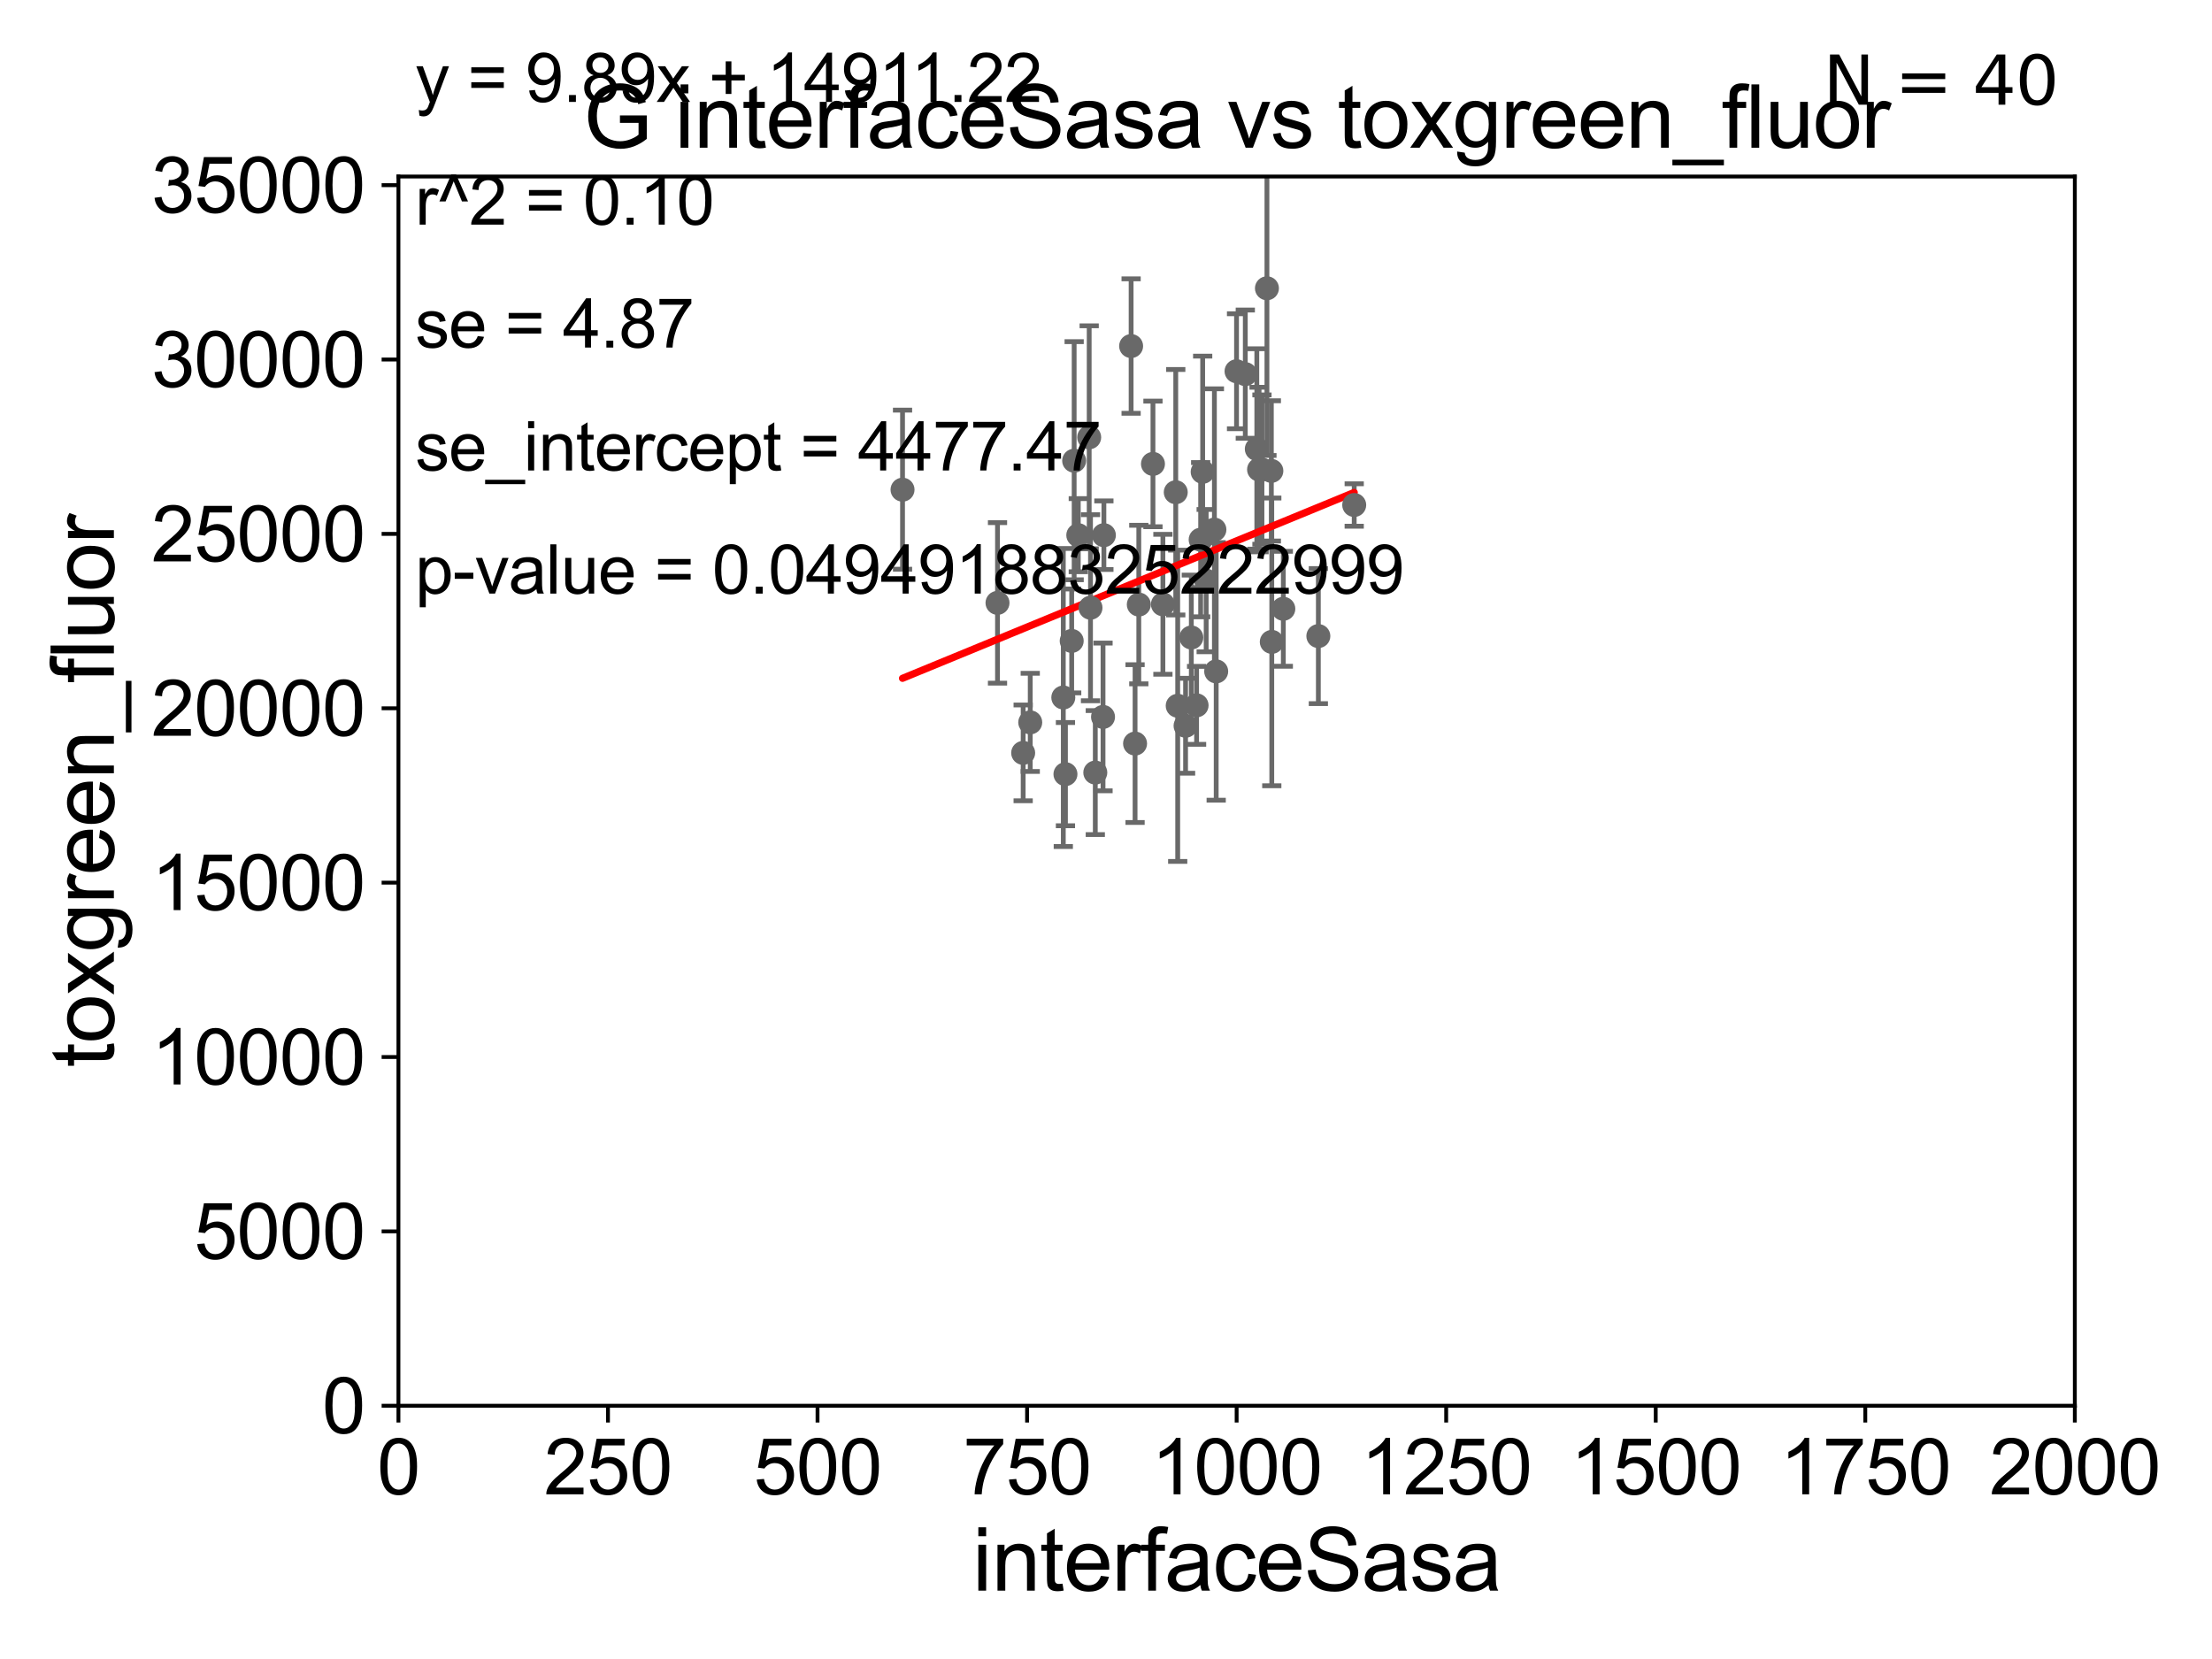 <?xml version="1.0" encoding="utf-8" standalone="no"?>
<!DOCTYPE svg PUBLIC "-//W3C//DTD SVG 1.1//EN"
  "http://www.w3.org/Graphics/SVG/1.1/DTD/svg11.dtd">
<svg xmlns:xlink="http://www.w3.org/1999/xlink" width="460.8pt" height="345.6pt" viewBox="0 0 460.8 345.6" xmlns="http://www.w3.org/2000/svg" version="1.1">
 <defs>
  <style type="text/css">*{stroke-linejoin: round; stroke-linecap: butt}</style>
 </defs>
 <g id="figure_1">
  <g id="patch_1">
   <path d="M 0 345.6 
L 460.8 345.6 
L 460.8 0 
L 0 0 
z
" style="fill: #ffffff"/>
  </g>
  <g id="axes_1">
   <g id="patch_2">
    <path d="M 83 292.84 
L 432.225 292.84 
L 432.225 36.775 
L 83 36.775 
z
" style="fill: #ffffff"/>
   </g>
   <g id="PathCollection_1">
    <defs>
     <path id="m01f32d2de3" d="M 0 1.118 
C 0.297 1.118 0.581 1 0.791 0.791 
C 1 0.581 1.118 0.297 1.118 0 
C 1.118 -0.297 1 -0.581 0.791 -0.791 
C 0.581 -1 0.297 -1.118 0 -1.118 
C -0.297 -1.118 -0.581 -1 -0.791 -0.791 
C -1 -0.581 -1.118 -0.297 -1.118 0 
C -1.118 0.297 -1 0.581 -0.791 0.791 
C -0.581 1 -0.297 1.118 0 1.118 
z
" style="stroke: #696969"/>
    </defs>
    <g clip-path="url(#pe4fdc9ba26)">
     <use xlink:href="#m01f32d2de3" x="261.817" y="93.526" style="fill: #696969; stroke: #696969"/>
     <use xlink:href="#m01f32d2de3" x="224.626" y="111.488" style="fill: #696969; stroke: #696969"/>
     <use xlink:href="#m01f32d2de3" x="240.183" y="96.642" style="fill: #696969; stroke: #696969"/>
     <use xlink:href="#m01f32d2de3" x="188.014" y="102.009" style="fill: #696969; stroke: #696969"/>
     <use xlink:href="#m01f32d2de3" x="249.271" y="146.936" style="fill: #696969; stroke: #696969"/>
     <use xlink:href="#m01f32d2de3" x="226.898" y="91.102" style="fill: #696969; stroke: #696969"/>
     <use xlink:href="#m01f32d2de3" x="213.144" y="156.841" style="fill: #696969; stroke: #696969"/>
     <use xlink:href="#m01f32d2de3" x="267.34" y="126.822" style="fill: #696969; stroke: #696969"/>
     <use xlink:href="#m01f32d2de3" x="229.961" y="111.489" style="fill: #696969; stroke: #696969"/>
     <use xlink:href="#m01f32d2de3" x="223.254" y="133.517" style="fill: #696969; stroke: #696969"/>
     <use xlink:href="#m01f32d2de3" x="274.637" y="132.506" style="fill: #696969; stroke: #696969"/>
     <use xlink:href="#m01f32d2de3" x="257.593" y="77.339" style="fill: #696969; stroke: #696969"/>
     <use xlink:href="#m01f32d2de3" x="221.953" y="161.27" style="fill: #696969; stroke: #696969"/>
     <use xlink:href="#m01f32d2de3" x="248.173" y="132.803" style="fill: #696969; stroke: #696969"/>
     <use xlink:href="#m01f32d2de3" x="229.781" y="149.352" style="fill: #696969; stroke: #696969"/>
     <use xlink:href="#m01f32d2de3" x="264.936" y="133.718" style="fill: #696969; stroke: #696969"/>
     <use xlink:href="#m01f32d2de3" x="227.172" y="126.6" style="fill: #696969; stroke: #696969"/>
     <use xlink:href="#m01f32d2de3" x="245.337" y="147.023" style="fill: #696969; stroke: #696969"/>
     <use xlink:href="#m01f32d2de3" x="223.767" y="95.974" style="fill: #696969; stroke: #696969"/>
     <use xlink:href="#m01f32d2de3" x="246.977" y="151.189" style="fill: #696969; stroke: #696969"/>
     <use xlink:href="#m01f32d2de3" x="228.171" y="160.94" style="fill: #696969; stroke: #696969"/>
     <use xlink:href="#m01f32d2de3" x="214.618" y="150.485" style="fill: #696969; stroke: #696969"/>
     <use xlink:href="#m01f32d2de3" x="235.632" y="72.091" style="fill: #696969; stroke: #696969"/>
     <use xlink:href="#m01f32d2de3" x="237.233" y="125.939" style="fill: #696969; stroke: #696969"/>
     <use xlink:href="#m01f32d2de3" x="250.539" y="98.294" style="fill: #696969; stroke: #696969"/>
     <use xlink:href="#m01f32d2de3" x="252.982" y="110.328" style="fill: #696969; stroke: #696969"/>
     <use xlink:href="#m01f32d2de3" x="251.269" y="120.957" style="fill: #696969; stroke: #696969"/>
     <use xlink:href="#m01f32d2de3" x="259.418" y="77.939" style="fill: #696969; stroke: #696969"/>
     <use xlink:href="#m01f32d2de3" x="253.355" y="139.863" style="fill: #696969; stroke: #696969"/>
     <use xlink:href="#m01f32d2de3" x="262.889" y="97.821" style="fill: #696969; stroke: #696969"/>
     <use xlink:href="#m01f32d2de3" x="264.847" y="98.095" style="fill: #696969; stroke: #696969"/>
     <use xlink:href="#m01f32d2de3" x="263.926" y="60.054" style="fill: #696969; stroke: #696969"/>
     <use xlink:href="#m01f32d2de3" x="282.107" y="105.2" style="fill: #696969; stroke: #696969"/>
     <use xlink:href="#m01f32d2de3" x="242.255" y="125.886" style="fill: #696969; stroke: #696969"/>
     <use xlink:href="#m01f32d2de3" x="262.287" y="97.813" style="fill: #696969; stroke: #696969"/>
     <use xlink:href="#m01f32d2de3" x="236.456" y="154.9" style="fill: #696969; stroke: #696969"/>
     <use xlink:href="#m01f32d2de3" x="250.118" y="112.428" style="fill: #696969; stroke: #696969"/>
     <use xlink:href="#m01f32d2de3" x="244.932" y="102.541" style="fill: #696969; stroke: #696969"/>
     <use xlink:href="#m01f32d2de3" x="221.506" y="145.302" style="fill: #696969; stroke: #696969"/>
     <use xlink:href="#m01f32d2de3" x="207.799" y="125.59" style="fill: #696969; stroke: #696969"/>
    </g>
   </g>
   <g id="matplotlib.axis_1">
    <g id="xtick_1">
     <g id="line2d_1">
      <defs>
       <path id="m811cd26248" d="M 0 0 
L 0 3.5 
" style="stroke: #000000; stroke-width: 0.8"/>
      </defs>
      <g>
       <use xlink:href="#m811cd26248" x="83" y="292.84" style="stroke: #000000; stroke-width: 0.8"/>
      </g>
     </g>
     <g id="text_1">
      <!-- 0 -->
      <g transform="translate(78.551 311.293)scale(0.16 -0.16)">
       <defs>
        <path id="ArialMT-30" d="M 266 2259 
Q 266 3072 433 3567 
Q 600 4063 929 4331 
Q 1259 4600 1759 4600 
Q 2128 4600 2406 4451 
Q 2684 4303 2865 4023 
Q 3047 3744 3150 3342 
Q 3253 2941 3253 2259 
Q 3253 1453 3087 958 
Q 2922 463 2592 192 
Q 2263 -78 1759 -78 
Q 1097 -78 719 397 
Q 266 969 266 2259 
z
M 844 2259 
Q 844 1131 1108 757 
Q 1372 384 1759 384 
Q 2147 384 2411 759 
Q 2675 1134 2675 2259 
Q 2675 3391 2411 3762 
Q 2147 4134 1753 4134 
Q 1366 4134 1134 3806 
Q 844 3388 844 2259 
z
" transform="scale(0.016)"/>
       </defs>
       <use xlink:href="#ArialMT-30"/>
      </g>
     </g>
    </g>
    <g id="xtick_2">
     <g id="line2d_2">
      <g>
       <use xlink:href="#m811cd26248" x="126.653" y="292.84" style="stroke: #000000; stroke-width: 0.8"/>
      </g>
     </g>
     <g id="text_2">
      <!-- 250 -->
      <g transform="translate(113.307 311.293)scale(0.16 -0.16)">
       <defs>
        <path id="ArialMT-32" d="M 3222 541 
L 3222 0 
L 194 0 
Q 188 203 259 391 
Q 375 700 629 1000 
Q 884 1300 1366 1694 
Q 2113 2306 2375 2664 
Q 2638 3022 2638 3341 
Q 2638 3675 2398 3904 
Q 2159 4134 1775 4134 
Q 1369 4134 1125 3890 
Q 881 3647 878 3216 
L 300 3275 
Q 359 3922 746 4261 
Q 1134 4600 1788 4600 
Q 2447 4600 2831 4234 
Q 3216 3869 3216 3328 
Q 3216 3053 3103 2787 
Q 2991 2522 2730 2228 
Q 2469 1934 1863 1422 
Q 1356 997 1212 845 
Q 1069 694 975 541 
L 3222 541 
z
" transform="scale(0.016)"/>
        <path id="ArialMT-35" d="M 266 1200 
L 856 1250 
Q 922 819 1161 601 
Q 1400 384 1738 384 
Q 2144 384 2425 690 
Q 2706 997 2706 1503 
Q 2706 1984 2436 2262 
Q 2166 2541 1728 2541 
Q 1456 2541 1237 2417 
Q 1019 2294 894 2097 
L 366 2166 
L 809 4519 
L 3088 4519 
L 3088 3981 
L 1259 3981 
L 1013 2750 
Q 1425 3038 1878 3038 
Q 2478 3038 2890 2622 
Q 3303 2206 3303 1553 
Q 3303 931 2941 478 
Q 2500 -78 1738 -78 
Q 1113 -78 717 272 
Q 322 622 266 1200 
z
" transform="scale(0.016)"/>
       </defs>
       <use xlink:href="#ArialMT-32"/>
       <use xlink:href="#ArialMT-35" x="55.615"/>
       <use xlink:href="#ArialMT-30" x="111.23"/>
      </g>
     </g>
    </g>
    <g id="xtick_3">
     <g id="line2d_3">
      <g>
       <use xlink:href="#m811cd26248" x="170.306" y="292.84" style="stroke: #000000; stroke-width: 0.8"/>
      </g>
     </g>
     <g id="text_3">
      <!-- 500 -->
      <g transform="translate(156.96 311.293)scale(0.16 -0.16)">
       <use xlink:href="#ArialMT-35"/>
       <use xlink:href="#ArialMT-30" x="55.615"/>
       <use xlink:href="#ArialMT-30" x="111.23"/>
      </g>
     </g>
    </g>
    <g id="xtick_4">
     <g id="line2d_4">
      <g>
       <use xlink:href="#m811cd26248" x="213.959" y="292.84" style="stroke: #000000; stroke-width: 0.8"/>
      </g>
     </g>
     <g id="text_4">
      <!-- 750 -->
      <g transform="translate(200.613 311.293)scale(0.16 -0.16)">
       <defs>
        <path id="ArialMT-37" d="M 303 3981 
L 303 4522 
L 3269 4522 
L 3269 4084 
Q 2831 3619 2401 2847 
Q 1972 2075 1738 1259 
Q 1569 684 1522 0 
L 944 0 
Q 953 541 1156 1306 
Q 1359 2072 1739 2783 
Q 2119 3494 2547 3981 
L 303 3981 
z
" transform="scale(0.016)"/>
       </defs>
       <use xlink:href="#ArialMT-37"/>
       <use xlink:href="#ArialMT-35" x="55.615"/>
       <use xlink:href="#ArialMT-30" x="111.23"/>
      </g>
     </g>
    </g>
    <g id="xtick_5">
     <g id="line2d_5">
      <g>
       <use xlink:href="#m811cd26248" x="257.613" y="292.84" style="stroke: #000000; stroke-width: 0.8"/>
      </g>
     </g>
     <g id="text_5">
      <!-- 1000 -->
      <g transform="translate(239.817 311.293)scale(0.16 -0.16)">
       <defs>
        <path id="ArialMT-31" d="M 2384 0 
L 1822 0 
L 1822 3584 
Q 1619 3391 1289 3197 
Q 959 3003 697 2906 
L 697 3450 
Q 1169 3672 1522 3987 
Q 1875 4303 2022 4600 
L 2384 4600 
L 2384 0 
z
" transform="scale(0.016)"/>
       </defs>
       <use xlink:href="#ArialMT-31"/>
       <use xlink:href="#ArialMT-30" x="55.615"/>
       <use xlink:href="#ArialMT-30" x="111.23"/>
       <use xlink:href="#ArialMT-30" x="166.846"/>
      </g>
     </g>
    </g>
    <g id="xtick_6">
     <g id="line2d_6">
      <g>
       <use xlink:href="#m811cd26248" x="301.266" y="292.84" style="stroke: #000000; stroke-width: 0.8"/>
      </g>
     </g>
     <g id="text_6">
      <!-- 1250 -->
      <g transform="translate(283.471 311.293)scale(0.16 -0.16)">
       <use xlink:href="#ArialMT-31"/>
       <use xlink:href="#ArialMT-32" x="55.615"/>
       <use xlink:href="#ArialMT-35" x="111.23"/>
       <use xlink:href="#ArialMT-30" x="166.846"/>
      </g>
     </g>
    </g>
    <g id="xtick_7">
     <g id="line2d_7">
      <g>
       <use xlink:href="#m811cd26248" x="344.919" y="292.84" style="stroke: #000000; stroke-width: 0.8"/>
      </g>
     </g>
     <g id="text_7">
      <!-- 1500 -->
      <g transform="translate(327.124 311.293)scale(0.16 -0.16)">
       <use xlink:href="#ArialMT-31"/>
       <use xlink:href="#ArialMT-35" x="55.615"/>
       <use xlink:href="#ArialMT-30" x="111.23"/>
       <use xlink:href="#ArialMT-30" x="166.846"/>
      </g>
     </g>
    </g>
    <g id="xtick_8">
     <g id="line2d_8">
      <g>
       <use xlink:href="#m811cd26248" x="388.572" y="292.84" style="stroke: #000000; stroke-width: 0.8"/>
      </g>
     </g>
     <g id="text_8">
      <!-- 1750 -->
      <g transform="translate(370.777 311.293)scale(0.16 -0.16)">
       <use xlink:href="#ArialMT-31"/>
       <use xlink:href="#ArialMT-37" x="55.615"/>
       <use xlink:href="#ArialMT-35" x="111.23"/>
       <use xlink:href="#ArialMT-30" x="166.846"/>
      </g>
     </g>
    </g>
    <g id="xtick_9">
     <g id="line2d_9">
      <g>
       <use xlink:href="#m811cd26248" x="432.225" y="292.84" style="stroke: #000000; stroke-width: 0.8"/>
      </g>
     </g>
     <g id="text_9">
      <!-- 2000 -->
      <g transform="translate(414.43 311.293)scale(0.16 -0.16)">
       <use xlink:href="#ArialMT-32"/>
       <use xlink:href="#ArialMT-30" x="55.615"/>
       <use xlink:href="#ArialMT-30" x="111.23"/>
       <use xlink:href="#ArialMT-30" x="166.846"/>
      </g>
     </g>
    </g>
    <g id="text_10">
     <!-- interfaceSasa -->
     <g transform="translate(202.583 331.357)scale(0.18 -0.18)">
      <defs>
       <path id="ArialMT-69" d="M 425 3934 
L 425 4581 
L 988 4581 
L 988 3934 
L 425 3934 
z
M 425 0 
L 425 3319 
L 988 3319 
L 988 0 
L 425 0 
z
" transform="scale(0.016)"/>
       <path id="ArialMT-6e" d="M 422 0 
L 422 3319 
L 928 3319 
L 928 2847 
Q 1294 3394 1984 3394 
Q 2284 3394 2536 3286 
Q 2788 3178 2913 3003 
Q 3038 2828 3088 2588 
Q 3119 2431 3119 2041 
L 3119 0 
L 2556 0 
L 2556 2019 
Q 2556 2363 2490 2533 
Q 2425 2703 2258 2804 
Q 2091 2906 1866 2906 
Q 1506 2906 1245 2678 
Q 984 2450 984 1813 
L 984 0 
L 422 0 
z
" transform="scale(0.016)"/>
       <path id="ArialMT-74" d="M 1650 503 
L 1731 6 
Q 1494 -44 1306 -44 
Q 1000 -44 831 53 
Q 663 150 594 308 
Q 525 466 525 972 
L 525 2881 
L 113 2881 
L 113 3319 
L 525 3319 
L 525 4141 
L 1084 4478 
L 1084 3319 
L 1650 3319 
L 1650 2881 
L 1084 2881 
L 1084 941 
Q 1084 700 1114 631 
Q 1144 563 1211 522 
Q 1278 481 1403 481 
Q 1497 481 1650 503 
z
" transform="scale(0.016)"/>
       <path id="ArialMT-65" d="M 2694 1069 
L 3275 997 
Q 3138 488 2766 206 
Q 2394 -75 1816 -75 
Q 1088 -75 661 373 
Q 234 822 234 1631 
Q 234 2469 665 2931 
Q 1097 3394 1784 3394 
Q 2450 3394 2872 2941 
Q 3294 2488 3294 1666 
Q 3294 1616 3291 1516 
L 816 1516 
Q 847 969 1125 678 
Q 1403 388 1819 388 
Q 2128 388 2347 550 
Q 2566 713 2694 1069 
z
M 847 1978 
L 2700 1978 
Q 2663 2397 2488 2606 
Q 2219 2931 1791 2931 
Q 1403 2931 1139 2672 
Q 875 2413 847 1978 
z
" transform="scale(0.016)"/>
       <path id="ArialMT-72" d="M 416 0 
L 416 3319 
L 922 3319 
L 922 2816 
Q 1116 3169 1280 3281 
Q 1444 3394 1641 3394 
Q 1925 3394 2219 3213 
L 2025 2691 
Q 1819 2813 1613 2813 
Q 1428 2813 1281 2702 
Q 1134 2591 1072 2394 
Q 978 2094 978 1738 
L 978 0 
L 416 0 
z
" transform="scale(0.016)"/>
       <path id="ArialMT-66" d="M 556 0 
L 556 2881 
L 59 2881 
L 59 3319 
L 556 3319 
L 556 3672 
Q 556 4006 616 4169 
Q 697 4388 901 4523 
Q 1106 4659 1475 4659 
Q 1713 4659 2000 4603 
L 1916 4113 
Q 1741 4144 1584 4144 
Q 1328 4144 1222 4034 
Q 1116 3925 1116 3625 
L 1116 3319 
L 1763 3319 
L 1763 2881 
L 1116 2881 
L 1116 0 
L 556 0 
z
" transform="scale(0.016)"/>
       <path id="ArialMT-61" d="M 2588 409 
Q 2275 144 1986 34 
Q 1697 -75 1366 -75 
Q 819 -75 525 192 
Q 231 459 231 875 
Q 231 1119 342 1320 
Q 453 1522 633 1644 
Q 813 1766 1038 1828 
Q 1203 1872 1538 1913 
Q 2219 1994 2541 2106 
Q 2544 2222 2544 2253 
Q 2544 2597 2384 2738 
Q 2169 2928 1744 2928 
Q 1347 2928 1158 2789 
Q 969 2650 878 2297 
L 328 2372 
Q 403 2725 575 2942 
Q 747 3159 1072 3276 
Q 1397 3394 1825 3394 
Q 2250 3394 2515 3294 
Q 2781 3194 2906 3042 
Q 3031 2891 3081 2659 
Q 3109 2516 3109 2141 
L 3109 1391 
Q 3109 606 3145 398 
Q 3181 191 3288 0 
L 2700 0 
Q 2613 175 2588 409 
z
M 2541 1666 
Q 2234 1541 1622 1453 
Q 1275 1403 1131 1340 
Q 988 1278 909 1158 
Q 831 1038 831 891 
Q 831 666 1001 516 
Q 1172 366 1500 366 
Q 1825 366 2078 508 
Q 2331 650 2450 897 
Q 2541 1088 2541 1459 
L 2541 1666 
z
" transform="scale(0.016)"/>
       <path id="ArialMT-63" d="M 2588 1216 
L 3141 1144 
Q 3050 572 2676 248 
Q 2303 -75 1759 -75 
Q 1078 -75 664 370 
Q 250 816 250 1647 
Q 250 2184 428 2587 
Q 606 2991 970 3192 
Q 1334 3394 1763 3394 
Q 2303 3394 2647 3120 
Q 2991 2847 3088 2344 
L 2541 2259 
Q 2463 2594 2264 2762 
Q 2066 2931 1784 2931 
Q 1359 2931 1093 2626 
Q 828 2322 828 1663 
Q 828 994 1084 691 
Q 1341 388 1753 388 
Q 2084 388 2306 591 
Q 2528 794 2588 1216 
z
" transform="scale(0.016)"/>
       <path id="ArialMT-53" d="M 288 1472 
L 859 1522 
Q 900 1178 1048 958 
Q 1197 738 1509 602 
Q 1822 466 2213 466 
Q 2559 466 2825 569 
Q 3091 672 3220 851 
Q 3350 1031 3350 1244 
Q 3350 1459 3225 1620 
Q 3100 1781 2813 1891 
Q 2628 1963 1997 2114 
Q 1366 2266 1113 2400 
Q 784 2572 623 2826 
Q 463 3081 463 3397 
Q 463 3744 659 4045 
Q 856 4347 1234 4503 
Q 1613 4659 2075 4659 
Q 2584 4659 2973 4495 
Q 3363 4331 3572 4012 
Q 3781 3694 3797 3291 
L 3216 3247 
Q 3169 3681 2898 3903 
Q 2628 4125 2100 4125 
Q 1550 4125 1298 3923 
Q 1047 3722 1047 3438 
Q 1047 3191 1225 3031 
Q 1400 2872 2139 2705 
Q 2878 2538 3153 2413 
Q 3553 2228 3743 1945 
Q 3934 1663 3934 1294 
Q 3934 928 3725 604 
Q 3516 281 3123 101 
Q 2731 -78 2241 -78 
Q 1619 -78 1198 103 
Q 778 284 539 648 
Q 300 1013 288 1472 
z
" transform="scale(0.016)"/>
       <path id="ArialMT-73" d="M 197 991 
L 753 1078 
Q 800 744 1014 566 
Q 1228 388 1613 388 
Q 2000 388 2187 545 
Q 2375 703 2375 916 
Q 2375 1106 2209 1216 
Q 2094 1291 1634 1406 
Q 1016 1563 777 1677 
Q 538 1791 414 1992 
Q 291 2194 291 2438 
Q 291 2659 392 2848 
Q 494 3038 669 3163 
Q 800 3259 1026 3326 
Q 1253 3394 1513 3394 
Q 1903 3394 2198 3281 
Q 2494 3169 2634 2976 
Q 2775 2784 2828 2463 
L 2278 2388 
Q 2241 2644 2061 2787 
Q 1881 2931 1553 2931 
Q 1166 2931 1000 2803 
Q 834 2675 834 2503 
Q 834 2394 903 2306 
Q 972 2216 1119 2156 
Q 1203 2125 1616 2013 
Q 2213 1853 2448 1751 
Q 2684 1650 2818 1456 
Q 2953 1263 2953 975 
Q 2953 694 2789 445 
Q 2625 197 2315 61 
Q 2006 -75 1616 -75 
Q 969 -75 630 194 
Q 291 463 197 991 
z
" transform="scale(0.016)"/>
      </defs>
      <use xlink:href="#ArialMT-69"/>
      <use xlink:href="#ArialMT-6e" x="22.217"/>
      <use xlink:href="#ArialMT-74" x="77.832"/>
      <use xlink:href="#ArialMT-65" x="105.615"/>
      <use xlink:href="#ArialMT-72" x="161.23"/>
      <use xlink:href="#ArialMT-66" x="194.531"/>
      <use xlink:href="#ArialMT-61" x="222.314"/>
      <use xlink:href="#ArialMT-63" x="277.93"/>
      <use xlink:href="#ArialMT-65" x="327.93"/>
      <use xlink:href="#ArialMT-53" x="383.545"/>
      <use xlink:href="#ArialMT-61" x="450.244"/>
      <use xlink:href="#ArialMT-73" x="505.859"/>
      <use xlink:href="#ArialMT-61" x="555.859"/>
     </g>
    </g>
   </g>
   <g id="matplotlib.axis_2">
    <g id="ytick_1">
     <g id="line2d_10">
      <defs>
       <path id="m567cdee253" d="M 0 0 
L -3.5 0 
" style="stroke: #000000; stroke-width: 0.8"/>
      </defs>
      <g>
       <use xlink:href="#m567cdee253" x="83" y="292.84" style="stroke: #000000; stroke-width: 0.8"/>
      </g>
     </g>
     <g id="text_11">
      <!-- 0 -->
      <g transform="translate(67.103 298.566)scale(0.16 -0.16)">
       <use xlink:href="#ArialMT-30"/>
      </g>
     </g>
    </g>
    <g id="ytick_2">
     <g id="line2d_11">
      <g>
       <use xlink:href="#m567cdee253" x="83" y="256.516" style="stroke: #000000; stroke-width: 0.8"/>
      </g>
     </g>
     <g id="text_12">
      <!-- 5000 -->
      <g transform="translate(40.41 262.242)scale(0.16 -0.16)">
       <use xlink:href="#ArialMT-35"/>
       <use xlink:href="#ArialMT-30" x="55.615"/>
       <use xlink:href="#ArialMT-30" x="111.23"/>
       <use xlink:href="#ArialMT-30" x="166.846"/>
      </g>
     </g>
    </g>
    <g id="ytick_3">
     <g id="line2d_12">
      <g>
       <use xlink:href="#m567cdee253" x="83" y="220.192" style="stroke: #000000; stroke-width: 0.8"/>
      </g>
     </g>
     <g id="text_13">
      <!-- 10000 -->
      <g transform="translate(31.512 225.918)scale(0.16 -0.16)">
       <use xlink:href="#ArialMT-31"/>
       <use xlink:href="#ArialMT-30" x="55.615"/>
       <use xlink:href="#ArialMT-30" x="111.23"/>
       <use xlink:href="#ArialMT-30" x="166.846"/>
       <use xlink:href="#ArialMT-30" x="222.461"/>
      </g>
     </g>
    </g>
    <g id="ytick_4">
     <g id="line2d_13">
      <g>
       <use xlink:href="#m567cdee253" x="83" y="183.867" style="stroke: #000000; stroke-width: 0.8"/>
      </g>
     </g>
     <g id="text_14">
      <!-- 15000 -->
      <g transform="translate(31.512 189.594)scale(0.16 -0.16)">
       <use xlink:href="#ArialMT-31"/>
       <use xlink:href="#ArialMT-35" x="55.615"/>
       <use xlink:href="#ArialMT-30" x="111.23"/>
       <use xlink:href="#ArialMT-30" x="166.846"/>
       <use xlink:href="#ArialMT-30" x="222.461"/>
      </g>
     </g>
    </g>
    <g id="ytick_5">
     <g id="line2d_14">
      <g>
       <use xlink:href="#m567cdee253" x="83" y="147.543" style="stroke: #000000; stroke-width: 0.8"/>
      </g>
     </g>
     <g id="text_15">
      <!-- 20000 -->
      <g transform="translate(31.512 153.27)scale(0.16 -0.16)">
       <use xlink:href="#ArialMT-32"/>
       <use xlink:href="#ArialMT-30" x="55.615"/>
       <use xlink:href="#ArialMT-30" x="111.23"/>
       <use xlink:href="#ArialMT-30" x="166.846"/>
       <use xlink:href="#ArialMT-30" x="222.461"/>
      </g>
     </g>
    </g>
    <g id="ytick_6">
     <g id="line2d_15">
      <g>
       <use xlink:href="#m567cdee253" x="83" y="111.219" style="stroke: #000000; stroke-width: 0.8"/>
      </g>
     </g>
     <g id="text_16">
      <!-- 25000 -->
      <g transform="translate(31.512 116.945)scale(0.16 -0.16)">
       <use xlink:href="#ArialMT-32"/>
       <use xlink:href="#ArialMT-35" x="55.615"/>
       <use xlink:href="#ArialMT-30" x="111.23"/>
       <use xlink:href="#ArialMT-30" x="166.846"/>
       <use xlink:href="#ArialMT-30" x="222.461"/>
      </g>
     </g>
    </g>
    <g id="ytick_7">
     <g id="line2d_16">
      <g>
       <use xlink:href="#m567cdee253" x="83" y="74.895" style="stroke: #000000; stroke-width: 0.8"/>
      </g>
     </g>
     <g id="text_17">
      <!-- 30000 -->
      <g transform="translate(31.512 80.621)scale(0.16 -0.16)">
       <defs>
        <path id="ArialMT-33" d="M 269 1209 
L 831 1284 
Q 928 806 1161 595 
Q 1394 384 1728 384 
Q 2125 384 2398 659 
Q 2672 934 2672 1341 
Q 2672 1728 2419 1979 
Q 2166 2231 1775 2231 
Q 1616 2231 1378 2169 
L 1441 2663 
Q 1497 2656 1531 2656 
Q 1891 2656 2178 2843 
Q 2466 3031 2466 3422 
Q 2466 3731 2256 3934 
Q 2047 4138 1716 4138 
Q 1388 4138 1169 3931 
Q 950 3725 888 3313 
L 325 3413 
Q 428 3978 793 4289 
Q 1159 4600 1703 4600 
Q 2078 4600 2393 4439 
Q 2709 4278 2876 4000 
Q 3044 3722 3044 3409 
Q 3044 3113 2884 2869 
Q 2725 2625 2413 2481 
Q 2819 2388 3044 2092 
Q 3269 1797 3269 1353 
Q 3269 753 2831 336 
Q 2394 -81 1725 -81 
Q 1122 -81 723 278 
Q 325 638 269 1209 
z
" transform="scale(0.016)"/>
       </defs>
       <use xlink:href="#ArialMT-33"/>
       <use xlink:href="#ArialMT-30" x="55.615"/>
       <use xlink:href="#ArialMT-30" x="111.23"/>
       <use xlink:href="#ArialMT-30" x="166.846"/>
       <use xlink:href="#ArialMT-30" x="222.461"/>
      </g>
     </g>
    </g>
    <g id="ytick_8">
     <g id="line2d_17">
      <g>
       <use xlink:href="#m567cdee253" x="83" y="38.571" style="stroke: #000000; stroke-width: 0.8"/>
      </g>
     </g>
     <g id="text_18">
      <!-- 35000 -->
      <g transform="translate(31.512 44.297)scale(0.16 -0.16)">
       <use xlink:href="#ArialMT-33"/>
       <use xlink:href="#ArialMT-35" x="55.615"/>
       <use xlink:href="#ArialMT-30" x="111.23"/>
       <use xlink:href="#ArialMT-30" x="166.846"/>
       <use xlink:href="#ArialMT-30" x="222.461"/>
      </g>
     </g>
    </g>
    <g id="text_19">
     <!-- toxgreen_fluor -->
     <g transform="translate(23.724 222.34)rotate(-90)scale(0.18 -0.18)">
      <defs>
       <path id="ArialMT-6f" d="M 213 1659 
Q 213 2581 725 3025 
Q 1153 3394 1769 3394 
Q 2453 3394 2887 2945 
Q 3322 2497 3322 1706 
Q 3322 1066 3130 698 
Q 2938 331 2570 128 
Q 2203 -75 1769 -75 
Q 1072 -75 642 372 
Q 213 819 213 1659 
z
M 791 1659 
Q 791 1022 1069 705 
Q 1347 388 1769 388 
Q 2188 388 2466 706 
Q 2744 1025 2744 1678 
Q 2744 2294 2464 2611 
Q 2184 2928 1769 2928 
Q 1347 2928 1069 2612 
Q 791 2297 791 1659 
z
" transform="scale(0.016)"/>
       <path id="ArialMT-78" d="M 47 0 
L 1259 1725 
L 138 3319 
L 841 3319 
L 1350 2541 
Q 1494 2319 1581 2169 
Q 1719 2375 1834 2534 
L 2394 3319 
L 3066 3319 
L 1919 1756 
L 3153 0 
L 2463 0 
L 1781 1031 
L 1600 1309 
L 728 0 
L 47 0 
z
" transform="scale(0.016)"/>
       <path id="ArialMT-67" d="M 319 -275 
L 866 -356 
Q 900 -609 1056 -725 
Q 1266 -881 1628 -881 
Q 2019 -881 2231 -725 
Q 2444 -569 2519 -288 
Q 2563 -116 2559 434 
Q 2191 0 1641 0 
Q 956 0 581 494 
Q 206 988 206 1678 
Q 206 2153 378 2554 
Q 550 2956 876 3175 
Q 1203 3394 1644 3394 
Q 2231 3394 2613 2919 
L 2613 3319 
L 3131 3319 
L 3131 450 
Q 3131 -325 2973 -648 
Q 2816 -972 2473 -1159 
Q 2131 -1347 1631 -1347 
Q 1038 -1347 672 -1080 
Q 306 -813 319 -275 
z
M 784 1719 
Q 784 1066 1043 766 
Q 1303 466 1694 466 
Q 2081 466 2343 764 
Q 2606 1063 2606 1700 
Q 2606 2309 2336 2618 
Q 2066 2928 1684 2928 
Q 1309 2928 1046 2623 
Q 784 2319 784 1719 
z
" transform="scale(0.016)"/>
       <path id="ArialMT-5f" d="M -97 -1272 
L -97 -866 
L 3631 -866 
L 3631 -1272 
L -97 -1272 
z
" transform="scale(0.016)"/>
       <path id="ArialMT-6c" d="M 409 0 
L 409 4581 
L 972 4581 
L 972 0 
L 409 0 
z
" transform="scale(0.016)"/>
       <path id="ArialMT-75" d="M 2597 0 
L 2597 488 
Q 2209 -75 1544 -75 
Q 1250 -75 995 37 
Q 741 150 617 320 
Q 494 491 444 738 
Q 409 903 409 1263 
L 409 3319 
L 972 3319 
L 972 1478 
Q 972 1038 1006 884 
Q 1059 663 1231 536 
Q 1403 409 1656 409 
Q 1909 409 2131 539 
Q 2353 669 2445 892 
Q 2538 1116 2538 1541 
L 2538 3319 
L 3100 3319 
L 3100 0 
L 2597 0 
z
" transform="scale(0.016)"/>
      </defs>
      <use xlink:href="#ArialMT-74"/>
      <use xlink:href="#ArialMT-6f" x="27.783"/>
      <use xlink:href="#ArialMT-78" x="83.398"/>
      <use xlink:href="#ArialMT-67" x="133.398"/>
      <use xlink:href="#ArialMT-72" x="189.014"/>
      <use xlink:href="#ArialMT-65" x="222.314"/>
      <use xlink:href="#ArialMT-65" x="277.93"/>
      <use xlink:href="#ArialMT-6e" x="333.545"/>
      <use xlink:href="#ArialMT-5f" x="389.16"/>
      <use xlink:href="#ArialMT-66" x="444.775"/>
      <use xlink:href="#ArialMT-6c" x="472.559"/>
      <use xlink:href="#ArialMT-75" x="494.775"/>
      <use xlink:href="#ArialMT-6f" x="550.391"/>
      <use xlink:href="#ArialMT-72" x="606.006"/>
     </g>
    </g>
   </g>
   <g id="LineCollection_1">
    <path d="M 261.817 114.398 
L 261.817 72.653 
" clip-path="url(#pe4fdc9ba26)" style="fill: none; stroke: #696969"/>
    <path d="M 224.626 119.104 
L 224.626 103.872 
" clip-path="url(#pe4fdc9ba26)" style="fill: none; stroke: #696969"/>
    <path d="M 240.183 109.725 
L 240.183 83.558 
" clip-path="url(#pe4fdc9ba26)" style="fill: none; stroke: #696969"/>
    <path d="M 188.014 118.578 
L 188.014 85.439 
" clip-path="url(#pe4fdc9ba26)" style="fill: none; stroke: #696969"/>
    <path d="M 249.271 155.054 
L 249.271 138.818 
" clip-path="url(#pe4fdc9ba26)" style="fill: none; stroke: #696969"/>
    <path d="M 226.898 114.329 
L 226.898 67.876 
" clip-path="url(#pe4fdc9ba26)" style="fill: none; stroke: #696969"/>
    <path d="M 213.144 166.82 
L 213.144 146.861 
" clip-path="url(#pe4fdc9ba26)" style="fill: none; stroke: #696969"/>
    <path d="M 267.34 138.793 
L 267.34 114.851 
" clip-path="url(#pe4fdc9ba26)" style="fill: none; stroke: #696969"/>
    <path d="M 229.961 118.631 
L 229.961 104.348 
" clip-path="url(#pe4fdc9ba26)" style="fill: none; stroke: #696969"/>
    <path d="M 223.254 144.34 
L 223.254 122.694 
" clip-path="url(#pe4fdc9ba26)" style="fill: none; stroke: #696969"/>
    <path d="M 274.637 146.575 
L 274.637 118.437 
" clip-path="url(#pe4fdc9ba26)" style="fill: none; stroke: #696969"/>
    <path d="M 257.593 89.318 
L 257.593 65.36 
" clip-path="url(#pe4fdc9ba26)" style="fill: none; stroke: #696969"/>
    <path d="M 221.953 172.022 
L 221.953 150.517 
" clip-path="url(#pe4fdc9ba26)" style="fill: none; stroke: #696969"/>
    <path d="M 248.173 145.809 
L 248.173 119.798 
" clip-path="url(#pe4fdc9ba26)" style="fill: none; stroke: #696969"/>
    <path d="M 229.781 164.74 
L 229.781 133.965 
" clip-path="url(#pe4fdc9ba26)" style="fill: none; stroke: #696969"/>
    <path d="M 264.936 163.689 
L 264.936 103.748 
" clip-path="url(#pe4fdc9ba26)" style="fill: none; stroke: #696969"/>
    <path d="M 227.172 145.98 
L 227.172 107.219 
" clip-path="url(#pe4fdc9ba26)" style="fill: none; stroke: #696969"/>
    <path d="M 245.337 179.444 
L 245.337 114.602 
" clip-path="url(#pe4fdc9ba26)" style="fill: none; stroke: #696969"/>
    <path d="M 223.767 120.774 
L 223.767 71.173 
" clip-path="url(#pe4fdc9ba26)" style="fill: none; stroke: #696969"/>
    <path d="M 246.977 161.08 
L 246.977 141.298 
" clip-path="url(#pe4fdc9ba26)" style="fill: none; stroke: #696969"/>
    <path d="M 228.171 173.855 
L 228.171 148.026 
" clip-path="url(#pe4fdc9ba26)" style="fill: none; stroke: #696969"/>
    <path d="M 214.618 160.712 
L 214.618 140.258 
" clip-path="url(#pe4fdc9ba26)" style="fill: none; stroke: #696969"/>
    <path d="M 235.632 86.098 
L 235.632 58.084 
" clip-path="url(#pe4fdc9ba26)" style="fill: none; stroke: #696969"/>
    <path d="M 237.233 142.455 
L 237.233 109.423 
" clip-path="url(#pe4fdc9ba26)" style="fill: none; stroke: #696969"/>
    <path d="M 250.539 122.401 
L 250.539 74.187 
" clip-path="url(#pe4fdc9ba26)" style="fill: none; stroke: #696969"/>
    <path d="M 252.982 139.658 
L 252.982 80.997 
" clip-path="url(#pe4fdc9ba26)" style="fill: none; stroke: #696969"/>
    <path d="M 251.269 135.779 
L 251.269 106.136 
" clip-path="url(#pe4fdc9ba26)" style="fill: none; stroke: #696969"/>
    <path d="M 259.418 91.293 
L 259.418 64.584 
" clip-path="url(#pe4fdc9ba26)" style="fill: none; stroke: #696969"/>
    <path d="M 253.355 166.691 
L 253.355 113.034 
" clip-path="url(#pe4fdc9ba26)" style="fill: none; stroke: #696969"/>
    <path d="M 262.889 113.372 
L 262.889 82.269 
" clip-path="url(#pe4fdc9ba26)" style="fill: none; stroke: #696969"/>
    <path d="M 264.847 112.707 
L 264.847 83.483 
" clip-path="url(#pe4fdc9ba26)" style="fill: none; stroke: #696969"/>
    <path d="M 263.926 94.883 
L 263.926 25.225 
" clip-path="url(#pe4fdc9ba26)" style="fill: none; stroke: #696969"/>
    <path d="M 282.107 109.621 
L 282.107 100.78 
" clip-path="url(#pe4fdc9ba26)" style="fill: none; stroke: #696969"/>
    <path d="M 242.255 140.457 
L 242.255 111.314 
" clip-path="url(#pe4fdc9ba26)" style="fill: none; stroke: #696969"/>
    <path d="M 262.287 114.953 
L 262.287 80.673 
" clip-path="url(#pe4fdc9ba26)" style="fill: none; stroke: #696969"/>
    <path d="M 236.456 171.336 
L 236.456 138.463 
" clip-path="url(#pe4fdc9ba26)" style="fill: none; stroke: #696969"/>
    <path d="M 250.118 128.494 
L 250.118 96.362 
" clip-path="url(#pe4fdc9ba26)" style="fill: none; stroke: #696969"/>
    <path d="M 244.932 128.111 
L 244.932 76.97 
" clip-path="url(#pe4fdc9ba26)" style="fill: none; stroke: #696969"/>
    <path d="M 221.506 176.343 
L 221.506 114.261 
" clip-path="url(#pe4fdc9ba26)" style="fill: none; stroke: #696969"/>
    <path d="M 207.799 142.311 
L 207.799 108.87 
" clip-path="url(#pe4fdc9ba26)" style="fill: none; stroke: #696969"/>
   </g>
   <g id="line2d_18">
    <defs>
     <path id="m046b846f29" d="M 2 0 
L -2 -0 
" style="stroke: #696969"/>
    </defs>
    <g clip-path="url(#pe4fdc9ba26)">
     <use xlink:href="#m046b846f29" x="261.817" y="114.398" style="fill: #696969; stroke: #696969"/>
     <use xlink:href="#m046b846f29" x="224.626" y="119.104" style="fill: #696969; stroke: #696969"/>
     <use xlink:href="#m046b846f29" x="240.183" y="109.725" style="fill: #696969; stroke: #696969"/>
     <use xlink:href="#m046b846f29" x="188.014" y="118.578" style="fill: #696969; stroke: #696969"/>
     <use xlink:href="#m046b846f29" x="249.271" y="155.054" style="fill: #696969; stroke: #696969"/>
     <use xlink:href="#m046b846f29" x="226.898" y="114.329" style="fill: #696969; stroke: #696969"/>
     <use xlink:href="#m046b846f29" x="213.144" y="166.82" style="fill: #696969; stroke: #696969"/>
     <use xlink:href="#m046b846f29" x="267.34" y="138.793" style="fill: #696969; stroke: #696969"/>
     <use xlink:href="#m046b846f29" x="229.961" y="118.631" style="fill: #696969; stroke: #696969"/>
     <use xlink:href="#m046b846f29" x="223.254" y="144.34" style="fill: #696969; stroke: #696969"/>
     <use xlink:href="#m046b846f29" x="274.637" y="146.575" style="fill: #696969; stroke: #696969"/>
     <use xlink:href="#m046b846f29" x="257.593" y="89.318" style="fill: #696969; stroke: #696969"/>
     <use xlink:href="#m046b846f29" x="221.953" y="172.022" style="fill: #696969; stroke: #696969"/>
     <use xlink:href="#m046b846f29" x="248.173" y="145.809" style="fill: #696969; stroke: #696969"/>
     <use xlink:href="#m046b846f29" x="229.781" y="164.74" style="fill: #696969; stroke: #696969"/>
     <use xlink:href="#m046b846f29" x="264.936" y="163.689" style="fill: #696969; stroke: #696969"/>
     <use xlink:href="#m046b846f29" x="227.172" y="145.98" style="fill: #696969; stroke: #696969"/>
     <use xlink:href="#m046b846f29" x="245.337" y="179.444" style="fill: #696969; stroke: #696969"/>
     <use xlink:href="#m046b846f29" x="223.767" y="120.774" style="fill: #696969; stroke: #696969"/>
     <use xlink:href="#m046b846f29" x="246.977" y="161.08" style="fill: #696969; stroke: #696969"/>
     <use xlink:href="#m046b846f29" x="228.171" y="173.855" style="fill: #696969; stroke: #696969"/>
     <use xlink:href="#m046b846f29" x="214.618" y="160.712" style="fill: #696969; stroke: #696969"/>
     <use xlink:href="#m046b846f29" x="235.632" y="86.098" style="fill: #696969; stroke: #696969"/>
     <use xlink:href="#m046b846f29" x="237.233" y="142.455" style="fill: #696969; stroke: #696969"/>
     <use xlink:href="#m046b846f29" x="250.539" y="122.401" style="fill: #696969; stroke: #696969"/>
     <use xlink:href="#m046b846f29" x="252.982" y="139.658" style="fill: #696969; stroke: #696969"/>
     <use xlink:href="#m046b846f29" x="251.269" y="135.779" style="fill: #696969; stroke: #696969"/>
     <use xlink:href="#m046b846f29" x="259.418" y="91.293" style="fill: #696969; stroke: #696969"/>
     <use xlink:href="#m046b846f29" x="253.355" y="166.691" style="fill: #696969; stroke: #696969"/>
     <use xlink:href="#m046b846f29" x="262.889" y="113.372" style="fill: #696969; stroke: #696969"/>
     <use xlink:href="#m046b846f29" x="264.847" y="112.707" style="fill: #696969; stroke: #696969"/>
     <use xlink:href="#m046b846f29" x="263.926" y="94.883" style="fill: #696969; stroke: #696969"/>
     <use xlink:href="#m046b846f29" x="282.107" y="109.621" style="fill: #696969; stroke: #696969"/>
     <use xlink:href="#m046b846f29" x="242.255" y="140.457" style="fill: #696969; stroke: #696969"/>
     <use xlink:href="#m046b846f29" x="262.287" y="114.953" style="fill: #696969; stroke: #696969"/>
     <use xlink:href="#m046b846f29" x="236.456" y="171.336" style="fill: #696969; stroke: #696969"/>
     <use xlink:href="#m046b846f29" x="250.118" y="128.494" style="fill: #696969; stroke: #696969"/>
     <use xlink:href="#m046b846f29" x="244.932" y="128.111" style="fill: #696969; stroke: #696969"/>
     <use xlink:href="#m046b846f29" x="221.506" y="176.343" style="fill: #696969; stroke: #696969"/>
     <use xlink:href="#m046b846f29" x="207.799" y="142.311" style="fill: #696969; stroke: #696969"/>
    </g>
   </g>
   <g id="line2d_19">
    <g clip-path="url(#pe4fdc9ba26)">
     <use xlink:href="#m046b846f29" x="261.817" y="72.653" style="fill: #696969; stroke: #696969"/>
     <use xlink:href="#m046b846f29" x="224.626" y="103.872" style="fill: #696969; stroke: #696969"/>
     <use xlink:href="#m046b846f29" x="240.183" y="83.558" style="fill: #696969; stroke: #696969"/>
     <use xlink:href="#m046b846f29" x="188.014" y="85.439" style="fill: #696969; stroke: #696969"/>
     <use xlink:href="#m046b846f29" x="249.271" y="138.818" style="fill: #696969; stroke: #696969"/>
     <use xlink:href="#m046b846f29" x="226.898" y="67.876" style="fill: #696969; stroke: #696969"/>
     <use xlink:href="#m046b846f29" x="213.144" y="146.861" style="fill: #696969; stroke: #696969"/>
     <use xlink:href="#m046b846f29" x="267.34" y="114.851" style="fill: #696969; stroke: #696969"/>
     <use xlink:href="#m046b846f29" x="229.961" y="104.348" style="fill: #696969; stroke: #696969"/>
     <use xlink:href="#m046b846f29" x="223.254" y="122.694" style="fill: #696969; stroke: #696969"/>
     <use xlink:href="#m046b846f29" x="274.637" y="118.437" style="fill: #696969; stroke: #696969"/>
     <use xlink:href="#m046b846f29" x="257.593" y="65.36" style="fill: #696969; stroke: #696969"/>
     <use xlink:href="#m046b846f29" x="221.953" y="150.517" style="fill: #696969; stroke: #696969"/>
     <use xlink:href="#m046b846f29" x="248.173" y="119.798" style="fill: #696969; stroke: #696969"/>
     <use xlink:href="#m046b846f29" x="229.781" y="133.965" style="fill: #696969; stroke: #696969"/>
     <use xlink:href="#m046b846f29" x="264.936" y="103.748" style="fill: #696969; stroke: #696969"/>
     <use xlink:href="#m046b846f29" x="227.172" y="107.219" style="fill: #696969; stroke: #696969"/>
     <use xlink:href="#m046b846f29" x="245.337" y="114.602" style="fill: #696969; stroke: #696969"/>
     <use xlink:href="#m046b846f29" x="223.767" y="71.173" style="fill: #696969; stroke: #696969"/>
     <use xlink:href="#m046b846f29" x="246.977" y="141.298" style="fill: #696969; stroke: #696969"/>
     <use xlink:href="#m046b846f29" x="228.171" y="148.026" style="fill: #696969; stroke: #696969"/>
     <use xlink:href="#m046b846f29" x="214.618" y="140.258" style="fill: #696969; stroke: #696969"/>
     <use xlink:href="#m046b846f29" x="235.632" y="58.084" style="fill: #696969; stroke: #696969"/>
     <use xlink:href="#m046b846f29" x="237.233" y="109.423" style="fill: #696969; stroke: #696969"/>
     <use xlink:href="#m046b846f29" x="250.539" y="74.187" style="fill: #696969; stroke: #696969"/>
     <use xlink:href="#m046b846f29" x="252.982" y="80.997" style="fill: #696969; stroke: #696969"/>
     <use xlink:href="#m046b846f29" x="251.269" y="106.136" style="fill: #696969; stroke: #696969"/>
     <use xlink:href="#m046b846f29" x="259.418" y="64.584" style="fill: #696969; stroke: #696969"/>
     <use xlink:href="#m046b846f29" x="253.355" y="113.034" style="fill: #696969; stroke: #696969"/>
     <use xlink:href="#m046b846f29" x="262.889" y="82.269" style="fill: #696969; stroke: #696969"/>
     <use xlink:href="#m046b846f29" x="264.847" y="83.483" style="fill: #696969; stroke: #696969"/>
     <use xlink:href="#m046b846f29" x="263.926" y="25.225" style="fill: #696969; stroke: #696969"/>
     <use xlink:href="#m046b846f29" x="282.107" y="100.78" style="fill: #696969; stroke: #696969"/>
     <use xlink:href="#m046b846f29" x="242.255" y="111.314" style="fill: #696969; stroke: #696969"/>
     <use xlink:href="#m046b846f29" x="262.287" y="80.673" style="fill: #696969; stroke: #696969"/>
     <use xlink:href="#m046b846f29" x="236.456" y="138.463" style="fill: #696969; stroke: #696969"/>
     <use xlink:href="#m046b846f29" x="250.118" y="96.362" style="fill: #696969; stroke: #696969"/>
     <use xlink:href="#m046b846f29" x="244.932" y="76.97" style="fill: #696969; stroke: #696969"/>
     <use xlink:href="#m046b846f29" x="221.506" y="114.261" style="fill: #696969; stroke: #696969"/>
     <use xlink:href="#m046b846f29" x="207.799" y="108.87" style="fill: #696969; stroke: #696969"/>
    </g>
   </g>
   <g id="line2d_20">
    <path d="M 261.817 110.935 
L 224.626 126.238 
L 240.183 119.837 
L 188.014 141.303 
L 249.271 116.097 
L 226.898 125.303 
L 213.144 130.962 
L 267.34 108.662 
L 229.961 124.043 
L 223.254 126.802 
L 274.637 105.66 
L 257.593 112.673 
L 221.953 127.338 
L 248.173 116.549 
L 229.781 124.117 
L 264.936 109.652 
L 227.172 125.19 
L 245.337 117.716 
L 223.767 126.591 
L 246.977 117.041 
L 228.171 124.779 
L 214.618 130.356 
L 235.632 121.709 
L 237.233 121.05 
L 250.539 115.576 
L 252.982 114.57 
L 251.269 115.275 
L 259.418 111.922 
L 253.355 114.417 
L 262.889 110.494 
L 264.847 109.688 
L 263.926 110.067 
L 282.107 102.586 
L 242.255 118.984 
L 262.287 110.742 
L 236.456 121.37 
L 250.118 115.749 
L 244.932 117.883 
L 221.506 127.522 
L 207.799 133.162 
" clip-path="url(#pe4fdc9ba26)" style="fill: none; stroke: #ff0000; stroke-width: 1.5; stroke-linecap: square"/>
   </g>
   <g id="line2d_21">
    <defs>
     <path id="m66dfe48d0f" d="M 0 2 
C 0.53 2 1.039 1.789 1.414 1.414 
C 1.789 1.039 2 0.53 2 0 
C 2 -0.53 1.789 -1.039 1.414 -1.414 
C 1.039 -1.789 0.53 -2 0 -2 
C -0.53 -2 -1.039 -1.789 -1.414 -1.414 
C -1.789 -1.039 -2 -0.53 -2 0 
C -2 0.53 -1.789 1.039 -1.414 1.414 
C -1.039 1.789 -0.53 2 0 2 
z
" style="stroke: #696969"/>
    </defs>
    <g clip-path="url(#pe4fdc9ba26)">
     <use xlink:href="#m66dfe48d0f" x="261.817" y="93.526" style="fill: #696969; stroke: #696969"/>
     <use xlink:href="#m66dfe48d0f" x="224.626" y="111.488" style="fill: #696969; stroke: #696969"/>
     <use xlink:href="#m66dfe48d0f" x="240.183" y="96.642" style="fill: #696969; stroke: #696969"/>
     <use xlink:href="#m66dfe48d0f" x="188.014" y="102.009" style="fill: #696969; stroke: #696969"/>
     <use xlink:href="#m66dfe48d0f" x="249.271" y="146.936" style="fill: #696969; stroke: #696969"/>
     <use xlink:href="#m66dfe48d0f" x="226.898" y="91.102" style="fill: #696969; stroke: #696969"/>
     <use xlink:href="#m66dfe48d0f" x="213.144" y="156.841" style="fill: #696969; stroke: #696969"/>
     <use xlink:href="#m66dfe48d0f" x="267.34" y="126.822" style="fill: #696969; stroke: #696969"/>
     <use xlink:href="#m66dfe48d0f" x="229.961" y="111.489" style="fill: #696969; stroke: #696969"/>
     <use xlink:href="#m66dfe48d0f" x="223.254" y="133.517" style="fill: #696969; stroke: #696969"/>
     <use xlink:href="#m66dfe48d0f" x="274.637" y="132.506" style="fill: #696969; stroke: #696969"/>
     <use xlink:href="#m66dfe48d0f" x="257.593" y="77.339" style="fill: #696969; stroke: #696969"/>
     <use xlink:href="#m66dfe48d0f" x="221.953" y="161.27" style="fill: #696969; stroke: #696969"/>
     <use xlink:href="#m66dfe48d0f" x="248.173" y="132.803" style="fill: #696969; stroke: #696969"/>
     <use xlink:href="#m66dfe48d0f" x="229.781" y="149.352" style="fill: #696969; stroke: #696969"/>
     <use xlink:href="#m66dfe48d0f" x="264.936" y="133.718" style="fill: #696969; stroke: #696969"/>
     <use xlink:href="#m66dfe48d0f" x="227.172" y="126.6" style="fill: #696969; stroke: #696969"/>
     <use xlink:href="#m66dfe48d0f" x="245.337" y="147.023" style="fill: #696969; stroke: #696969"/>
     <use xlink:href="#m66dfe48d0f" x="223.767" y="95.974" style="fill: #696969; stroke: #696969"/>
     <use xlink:href="#m66dfe48d0f" x="246.977" y="151.189" style="fill: #696969; stroke: #696969"/>
     <use xlink:href="#m66dfe48d0f" x="228.171" y="160.94" style="fill: #696969; stroke: #696969"/>
     <use xlink:href="#m66dfe48d0f" x="214.618" y="150.485" style="fill: #696969; stroke: #696969"/>
     <use xlink:href="#m66dfe48d0f" x="235.632" y="72.091" style="fill: #696969; stroke: #696969"/>
     <use xlink:href="#m66dfe48d0f" x="237.233" y="125.939" style="fill: #696969; stroke: #696969"/>
     <use xlink:href="#m66dfe48d0f" x="250.539" y="98.294" style="fill: #696969; stroke: #696969"/>
     <use xlink:href="#m66dfe48d0f" x="252.982" y="110.328" style="fill: #696969; stroke: #696969"/>
     <use xlink:href="#m66dfe48d0f" x="251.269" y="120.957" style="fill: #696969; stroke: #696969"/>
     <use xlink:href="#m66dfe48d0f" x="259.418" y="77.939" style="fill: #696969; stroke: #696969"/>
     <use xlink:href="#m66dfe48d0f" x="253.355" y="139.863" style="fill: #696969; stroke: #696969"/>
     <use xlink:href="#m66dfe48d0f" x="262.889" y="97.821" style="fill: #696969; stroke: #696969"/>
     <use xlink:href="#m66dfe48d0f" x="264.847" y="98.095" style="fill: #696969; stroke: #696969"/>
     <use xlink:href="#m66dfe48d0f" x="263.926" y="60.054" style="fill: #696969; stroke: #696969"/>
     <use xlink:href="#m66dfe48d0f" x="282.107" y="105.2" style="fill: #696969; stroke: #696969"/>
     <use xlink:href="#m66dfe48d0f" x="242.255" y="125.886" style="fill: #696969; stroke: #696969"/>
     <use xlink:href="#m66dfe48d0f" x="262.287" y="97.813" style="fill: #696969; stroke: #696969"/>
     <use xlink:href="#m66dfe48d0f" x="236.456" y="154.9" style="fill: #696969; stroke: #696969"/>
     <use xlink:href="#m66dfe48d0f" x="250.118" y="112.428" style="fill: #696969; stroke: #696969"/>
     <use xlink:href="#m66dfe48d0f" x="244.932" y="102.541" style="fill: #696969; stroke: #696969"/>
     <use xlink:href="#m66dfe48d0f" x="221.506" y="145.302" style="fill: #696969; stroke: #696969"/>
     <use xlink:href="#m66dfe48d0f" x="207.799" y="125.59" style="fill: #696969; stroke: #696969"/>
    </g>
   </g>
   <g id="patch_3">
    <path d="M 83 292.84 
L 83 36.775 
" style="fill: none; stroke: #000000; stroke-width: 0.8; stroke-linejoin: miter; stroke-linecap: square"/>
   </g>
   <g id="patch_4">
    <path d="M 432.225 292.84 
L 432.225 36.775 
" style="fill: none; stroke: #000000; stroke-width: 0.8; stroke-linejoin: miter; stroke-linecap: square"/>
   </g>
   <g id="patch_5">
    <path d="M 83 292.84 
L 432.225 292.84 
" style="fill: none; stroke: #000000; stroke-width: 0.8; stroke-linejoin: miter; stroke-linecap: square"/>
   </g>
   <g id="patch_6">
    <path d="M 83 36.775 
L 432.225 36.775 
" style="fill: none; stroke: #000000; stroke-width: 0.8; stroke-linejoin: miter; stroke-linecap: square"/>
   </g>
   <g id="text_20">
    <!-- N = 40 -->
    <g transform="translate(379.814 21.806)scale(0.14 -0.14)">
     <defs>
      <path id="DejaVuSans-4e" d="M 628 4666 
L 1478 4666 
L 3547 763 
L 3547 4666 
L 4159 4666 
L 4159 0 
L 3309 0 
L 1241 3903 
L 1241 0 
L 628 0 
L 628 4666 
z
" transform="scale(0.016)"/>
      <path id="DejaVuSans-20" transform="scale(0.016)"/>
      <path id="DejaVuSans-3d" d="M 678 2906 
L 4684 2906 
L 4684 2381 
L 678 2381 
L 678 2906 
z
M 678 1631 
L 4684 1631 
L 4684 1100 
L 678 1100 
L 678 1631 
z
" transform="scale(0.016)"/>
      <path id="DejaVuSans-34" d="M 2419 4116 
L 825 1625 
L 2419 1625 
L 2419 4116 
z
M 2253 4666 
L 3047 4666 
L 3047 1625 
L 3713 1625 
L 3713 1100 
L 3047 1100 
L 3047 0 
L 2419 0 
L 2419 1100 
L 313 1100 
L 313 1709 
L 2253 4666 
z
" transform="scale(0.016)"/>
      <path id="DejaVuSans-30" d="M 2034 4250 
Q 1547 4250 1301 3770 
Q 1056 3291 1056 2328 
Q 1056 1369 1301 889 
Q 1547 409 2034 409 
Q 2525 409 2770 889 
Q 3016 1369 3016 2328 
Q 3016 3291 2770 3770 
Q 2525 4250 2034 4250 
z
M 2034 4750 
Q 2819 4750 3233 4129 
Q 3647 3509 3647 2328 
Q 3647 1150 3233 529 
Q 2819 -91 2034 -91 
Q 1250 -91 836 529 
Q 422 1150 422 2328 
Q 422 3509 836 4129 
Q 1250 4750 2034 4750 
z
" transform="scale(0.016)"/>
     </defs>
     <use xlink:href="#DejaVuSans-4e"/>
     <use xlink:href="#DejaVuSans-20" x="74.805"/>
     <use xlink:href="#DejaVuSans-3d" x="106.592"/>
     <use xlink:href="#DejaVuSans-20" x="190.381"/>
     <use xlink:href="#DejaVuSans-34" x="222.168"/>
     <use xlink:href="#DejaVuSans-30" x="285.791"/>
    </g>
   </g>
   <g id="text_21">
    <!-- r^2 = 0.10 -->
    <g transform="translate(86.492 46.796)scale(0.14 -0.14)">
     <defs>
      <path id="ArialMT-5e" d="M 747 2156 
L 169 2156 
L 1272 4659 
L 1725 4659 
L 2834 2156 
L 2269 2156 
L 1497 4022 
L 747 2156 
z
" transform="scale(0.016)"/>
      <path id="ArialMT-20" transform="scale(0.016)"/>
      <path id="ArialMT-3d" d="M 3381 2694 
L 356 2694 
L 356 3219 
L 3381 3219 
L 3381 2694 
z
M 3381 1303 
L 356 1303 
L 356 1828 
L 3381 1828 
L 3381 1303 
z
" transform="scale(0.016)"/>
      <path id="ArialMT-2e" d="M 581 0 
L 581 641 
L 1222 641 
L 1222 0 
L 581 0 
z
" transform="scale(0.016)"/>
     </defs>
     <use xlink:href="#ArialMT-72"/>
     <use xlink:href="#ArialMT-5e" x="33.301"/>
     <use xlink:href="#ArialMT-32" x="80.225"/>
     <use xlink:href="#ArialMT-20" x="135.84"/>
     <use xlink:href="#ArialMT-3d" x="163.623"/>
     <use xlink:href="#ArialMT-20" x="222.021"/>
     <use xlink:href="#ArialMT-30" x="249.805"/>
     <use xlink:href="#ArialMT-2e" x="305.42"/>
     <use xlink:href="#ArialMT-31" x="333.203"/>
     <use xlink:href="#ArialMT-30" x="388.818"/>
    </g>
   </g>
   <g id="text_22">
    <!-- y = 9.89x + 14911.22 -->
    <g transform="translate(86.492 21.231)scale(0.14 -0.14)">
     <defs>
      <path id="ArialMT-79" d="M 397 -1278 
L 334 -750 
Q 519 -800 656 -800 
Q 844 -800 956 -737 
Q 1069 -675 1141 -563 
Q 1194 -478 1313 -144 
Q 1328 -97 1363 -6 
L 103 3319 
L 709 3319 
L 1400 1397 
Q 1534 1031 1641 628 
Q 1738 1016 1872 1384 
L 2581 3319 
L 3144 3319 
L 1881 -56 
Q 1678 -603 1566 -809 
Q 1416 -1088 1222 -1217 
Q 1028 -1347 759 -1347 
Q 597 -1347 397 -1278 
z
" transform="scale(0.016)"/>
      <path id="ArialMT-39" d="M 350 1059 
L 891 1109 
Q 959 728 1153 556 
Q 1347 384 1650 384 
Q 1909 384 2104 503 
Q 2300 622 2425 820 
Q 2550 1019 2634 1356 
Q 2719 1694 2719 2044 
Q 2719 2081 2716 2156 
Q 2547 1888 2255 1720 
Q 1963 1553 1622 1553 
Q 1053 1553 659 1965 
Q 266 2378 266 3053 
Q 266 3750 677 4175 
Q 1088 4600 1706 4600 
Q 2153 4600 2523 4359 
Q 2894 4119 3086 3673 
Q 3278 3228 3278 2384 
Q 3278 1506 3087 986 
Q 2897 466 2520 194 
Q 2144 -78 1638 -78 
Q 1100 -78 759 220 
Q 419 519 350 1059 
z
M 2653 3081 
Q 2653 3566 2395 3850 
Q 2138 4134 1775 4134 
Q 1400 4134 1122 3828 
Q 844 3522 844 3034 
Q 844 2597 1108 2323 
Q 1372 2050 1759 2050 
Q 2150 2050 2401 2323 
Q 2653 2597 2653 3081 
z
" transform="scale(0.016)"/>
      <path id="ArialMT-38" d="M 1131 2484 
Q 781 2613 612 2850 
Q 444 3088 444 3419 
Q 444 3919 803 4259 
Q 1163 4600 1759 4600 
Q 2359 4600 2725 4251 
Q 3091 3903 3091 3403 
Q 3091 3084 2923 2848 
Q 2756 2613 2416 2484 
Q 2838 2347 3058 2040 
Q 3278 1734 3278 1309 
Q 3278 722 2862 322 
Q 2447 -78 1769 -78 
Q 1091 -78 675 323 
Q 259 725 259 1325 
Q 259 1772 486 2073 
Q 713 2375 1131 2484 
z
M 1019 3438 
Q 1019 3113 1228 2906 
Q 1438 2700 1772 2700 
Q 2097 2700 2305 2904 
Q 2513 3109 2513 3406 
Q 2513 3716 2298 3927 
Q 2084 4138 1766 4138 
Q 1444 4138 1231 3931 
Q 1019 3725 1019 3438 
z
M 838 1322 
Q 838 1081 952 856 
Q 1066 631 1291 507 
Q 1516 384 1775 384 
Q 2178 384 2440 643 
Q 2703 903 2703 1303 
Q 2703 1709 2433 1975 
Q 2163 2241 1756 2241 
Q 1359 2241 1098 1978 
Q 838 1716 838 1322 
z
" transform="scale(0.016)"/>
      <path id="ArialMT-2b" d="M 1603 741 
L 1603 1997 
L 356 1997 
L 356 2522 
L 1603 2522 
L 1603 3769 
L 2134 3769 
L 2134 2522 
L 3381 2522 
L 3381 1997 
L 2134 1997 
L 2134 741 
L 1603 741 
z
" transform="scale(0.016)"/>
      <path id="ArialMT-34" d="M 2069 0 
L 2069 1097 
L 81 1097 
L 81 1613 
L 2172 4581 
L 2631 4581 
L 2631 1613 
L 3250 1613 
L 3250 1097 
L 2631 1097 
L 2631 0 
L 2069 0 
z
M 2069 1613 
L 2069 3678 
L 634 1613 
L 2069 1613 
z
" transform="scale(0.016)"/>
     </defs>
     <use xlink:href="#ArialMT-79"/>
     <use xlink:href="#ArialMT-20" x="50"/>
     <use xlink:href="#ArialMT-3d" x="77.783"/>
     <use xlink:href="#ArialMT-20" x="136.182"/>
     <use xlink:href="#ArialMT-39" x="163.965"/>
     <use xlink:href="#ArialMT-2e" x="219.58"/>
     <use xlink:href="#ArialMT-38" x="247.363"/>
     <use xlink:href="#ArialMT-39" x="302.979"/>
     <use xlink:href="#ArialMT-78" x="358.594"/>
     <use xlink:href="#ArialMT-20" x="408.594"/>
     <use xlink:href="#ArialMT-2b" x="436.377"/>
     <use xlink:href="#ArialMT-20" x="494.775"/>
     <use xlink:href="#ArialMT-31" x="522.559"/>
     <use xlink:href="#ArialMT-34" x="578.174"/>
     <use xlink:href="#ArialMT-39" x="633.789"/>
     <use xlink:href="#ArialMT-31" x="689.404"/>
     <use xlink:href="#ArialMT-31" x="737.645"/>
     <use xlink:href="#ArialMT-2e" x="793.26"/>
     <use xlink:href="#ArialMT-32" x="821.043"/>
     <use xlink:href="#ArialMT-32" x="876.658"/>
    </g>
   </g>
   <g id="text_23">
    <!-- se = 4.87 -->
    <g transform="translate(86.492 72.402)scale(0.14 -0.14)">
     <use xlink:href="#ArialMT-73"/>
     <use xlink:href="#ArialMT-65" x="50"/>
     <use xlink:href="#ArialMT-20" x="105.615"/>
     <use xlink:href="#ArialMT-3d" x="133.398"/>
     <use xlink:href="#ArialMT-20" x="191.797"/>
     <use xlink:href="#ArialMT-34" x="219.58"/>
     <use xlink:href="#ArialMT-2e" x="275.195"/>
     <use xlink:href="#ArialMT-38" x="302.979"/>
     <use xlink:href="#ArialMT-37" x="358.594"/>
    </g>
   </g>
   <g id="text_24">
    <!-- se_intercept = 4477.47 -->
    <g transform="translate(86.492 98.009)scale(0.14 -0.14)">
     <defs>
      <path id="ArialMT-70" d="M 422 -1272 
L 422 3319 
L 934 3319 
L 934 2888 
Q 1116 3141 1344 3267 
Q 1572 3394 1897 3394 
Q 2322 3394 2647 3175 
Q 2972 2956 3137 2557 
Q 3303 2159 3303 1684 
Q 3303 1175 3120 767 
Q 2938 359 2589 142 
Q 2241 -75 1856 -75 
Q 1575 -75 1351 44 
Q 1128 163 984 344 
L 984 -1272 
L 422 -1272 
z
M 931 1641 
Q 931 1000 1190 694 
Q 1450 388 1819 388 
Q 2194 388 2461 705 
Q 2728 1022 2728 1688 
Q 2728 2322 2467 2637 
Q 2206 2953 1844 2953 
Q 1484 2953 1207 2617 
Q 931 2281 931 1641 
z
" transform="scale(0.016)"/>
     </defs>
     <use xlink:href="#ArialMT-73"/>
     <use xlink:href="#ArialMT-65" x="50"/>
     <use xlink:href="#ArialMT-5f" x="105.615"/>
     <use xlink:href="#ArialMT-69" x="161.23"/>
     <use xlink:href="#ArialMT-6e" x="183.447"/>
     <use xlink:href="#ArialMT-74" x="239.062"/>
     <use xlink:href="#ArialMT-65" x="266.846"/>
     <use xlink:href="#ArialMT-72" x="322.461"/>
     <use xlink:href="#ArialMT-63" x="355.762"/>
     <use xlink:href="#ArialMT-65" x="405.762"/>
     <use xlink:href="#ArialMT-70" x="461.377"/>
     <use xlink:href="#ArialMT-74" x="516.992"/>
     <use xlink:href="#ArialMT-20" x="544.775"/>
     <use xlink:href="#ArialMT-3d" x="572.559"/>
     <use xlink:href="#ArialMT-20" x="630.957"/>
     <use xlink:href="#ArialMT-34" x="658.74"/>
     <use xlink:href="#ArialMT-34" x="714.355"/>
     <use xlink:href="#ArialMT-37" x="769.971"/>
     <use xlink:href="#ArialMT-37" x="825.586"/>
     <use xlink:href="#ArialMT-2e" x="881.201"/>
     <use xlink:href="#ArialMT-34" x="908.984"/>
     <use xlink:href="#ArialMT-37" x="964.6"/>
    </g>
   </g>
   <g id="text_25">
    <!-- p-value = 0.04949188325222999 -->
    <g transform="translate(86.492 123.657)scale(0.14 -0.14)">
     <defs>
      <path id="ArialMT-2d" d="M 203 1375 
L 203 1941 
L 1931 1941 
L 1931 1375 
L 203 1375 
z
" transform="scale(0.016)"/>
      <path id="ArialMT-76" d="M 1344 0 
L 81 3319 
L 675 3319 
L 1388 1331 
Q 1503 1009 1600 663 
Q 1675 925 1809 1294 
L 2547 3319 
L 3125 3319 
L 1869 0 
L 1344 0 
z
" transform="scale(0.016)"/>
     </defs>
     <use xlink:href="#ArialMT-70"/>
     <use xlink:href="#ArialMT-2d" x="55.615"/>
     <use xlink:href="#ArialMT-76" x="88.916"/>
     <use xlink:href="#ArialMT-61" x="138.916"/>
     <use xlink:href="#ArialMT-6c" x="194.531"/>
     <use xlink:href="#ArialMT-75" x="216.748"/>
     <use xlink:href="#ArialMT-65" x="272.363"/>
     <use xlink:href="#ArialMT-20" x="327.979"/>
     <use xlink:href="#ArialMT-3d" x="355.762"/>
     <use xlink:href="#ArialMT-20" x="414.16"/>
     <use xlink:href="#ArialMT-30" x="441.943"/>
     <use xlink:href="#ArialMT-2e" x="497.559"/>
     <use xlink:href="#ArialMT-30" x="525.342"/>
     <use xlink:href="#ArialMT-34" x="580.957"/>
     <use xlink:href="#ArialMT-39" x="636.572"/>
     <use xlink:href="#ArialMT-34" x="692.188"/>
     <use xlink:href="#ArialMT-39" x="747.803"/>
     <use xlink:href="#ArialMT-31" x="803.418"/>
     <use xlink:href="#ArialMT-38" x="859.033"/>
     <use xlink:href="#ArialMT-38" x="914.648"/>
     <use xlink:href="#ArialMT-33" x="970.264"/>
     <use xlink:href="#ArialMT-32" x="1025.879"/>
     <use xlink:href="#ArialMT-35" x="1081.494"/>
     <use xlink:href="#ArialMT-32" x="1137.109"/>
     <use xlink:href="#ArialMT-32" x="1192.725"/>
     <use xlink:href="#ArialMT-32" x="1248.34"/>
     <use xlink:href="#ArialMT-39" x="1303.955"/>
     <use xlink:href="#ArialMT-39" x="1359.57"/>
     <use xlink:href="#ArialMT-39" x="1415.186"/>
    </g>
   </g>
   <g id="text_26">
    <!-- G interfaceSasa vs toxgreen_fluor -->
    <g transform="translate(121.549 30.775)scale(0.18 -0.18)">
     <defs>
      <path id="ArialMT-47" d="M 2638 1797 
L 2638 2334 
L 4578 2338 
L 4578 638 
Q 4131 281 3656 101 
Q 3181 -78 2681 -78 
Q 2006 -78 1454 211 
Q 903 500 622 1047 
Q 341 1594 341 2269 
Q 341 2938 620 3517 
Q 900 4097 1425 4378 
Q 1950 4659 2634 4659 
Q 3131 4659 3532 4498 
Q 3934 4338 4162 4050 
Q 4391 3763 4509 3300 
L 3963 3150 
Q 3859 3500 3706 3700 
Q 3553 3900 3268 4020 
Q 2984 4141 2638 4141 
Q 2222 4141 1919 4014 
Q 1616 3888 1430 3681 
Q 1244 3475 1141 3228 
Q 966 2803 966 2306 
Q 966 1694 1177 1281 
Q 1388 869 1791 669 
Q 2194 469 2647 469 
Q 3041 469 3416 620 
Q 3791 772 3984 944 
L 3984 1797 
L 2638 1797 
z
" transform="scale(0.016)"/>
     </defs>
     <use xlink:href="#ArialMT-47"/>
     <use xlink:href="#ArialMT-20" x="77.783"/>
     <use xlink:href="#ArialMT-69" x="105.566"/>
     <use xlink:href="#ArialMT-6e" x="127.783"/>
     <use xlink:href="#ArialMT-74" x="183.398"/>
     <use xlink:href="#ArialMT-65" x="211.182"/>
     <use xlink:href="#ArialMT-72" x="266.797"/>
     <use xlink:href="#ArialMT-66" x="300.098"/>
     <use xlink:href="#ArialMT-61" x="327.881"/>
     <use xlink:href="#ArialMT-63" x="383.496"/>
     <use xlink:href="#ArialMT-65" x="433.496"/>
     <use xlink:href="#ArialMT-53" x="489.111"/>
     <use xlink:href="#ArialMT-61" x="555.811"/>
     <use xlink:href="#ArialMT-73" x="611.426"/>
     <use xlink:href="#ArialMT-61" x="661.426"/>
     <use xlink:href="#ArialMT-20" x="717.041"/>
     <use xlink:href="#ArialMT-76" x="744.824"/>
     <use xlink:href="#ArialMT-73" x="794.824"/>
     <use xlink:href="#ArialMT-20" x="844.824"/>
     <use xlink:href="#ArialMT-74" x="872.607"/>
     <use xlink:href="#ArialMT-6f" x="900.391"/>
     <use xlink:href="#ArialMT-78" x="956.006"/>
     <use xlink:href="#ArialMT-67" x="1006.006"/>
     <use xlink:href="#ArialMT-72" x="1061.621"/>
     <use xlink:href="#ArialMT-65" x="1094.922"/>
     <use xlink:href="#ArialMT-65" x="1150.537"/>
     <use xlink:href="#ArialMT-6e" x="1206.152"/>
     <use xlink:href="#ArialMT-5f" x="1261.768"/>
     <use xlink:href="#ArialMT-66" x="1317.383"/>
     <use xlink:href="#ArialMT-6c" x="1345.166"/>
     <use xlink:href="#ArialMT-75" x="1367.383"/>
     <use xlink:href="#ArialMT-6f" x="1422.998"/>
     <use xlink:href="#ArialMT-72" x="1478.613"/>
    </g>
   </g>
  </g>
 </g>
 <defs>
  <clipPath id="pe4fdc9ba26">
   <rect x="83" y="36.775" width="349.225" height="256.065"/>
  </clipPath>
 </defs>
</svg>
